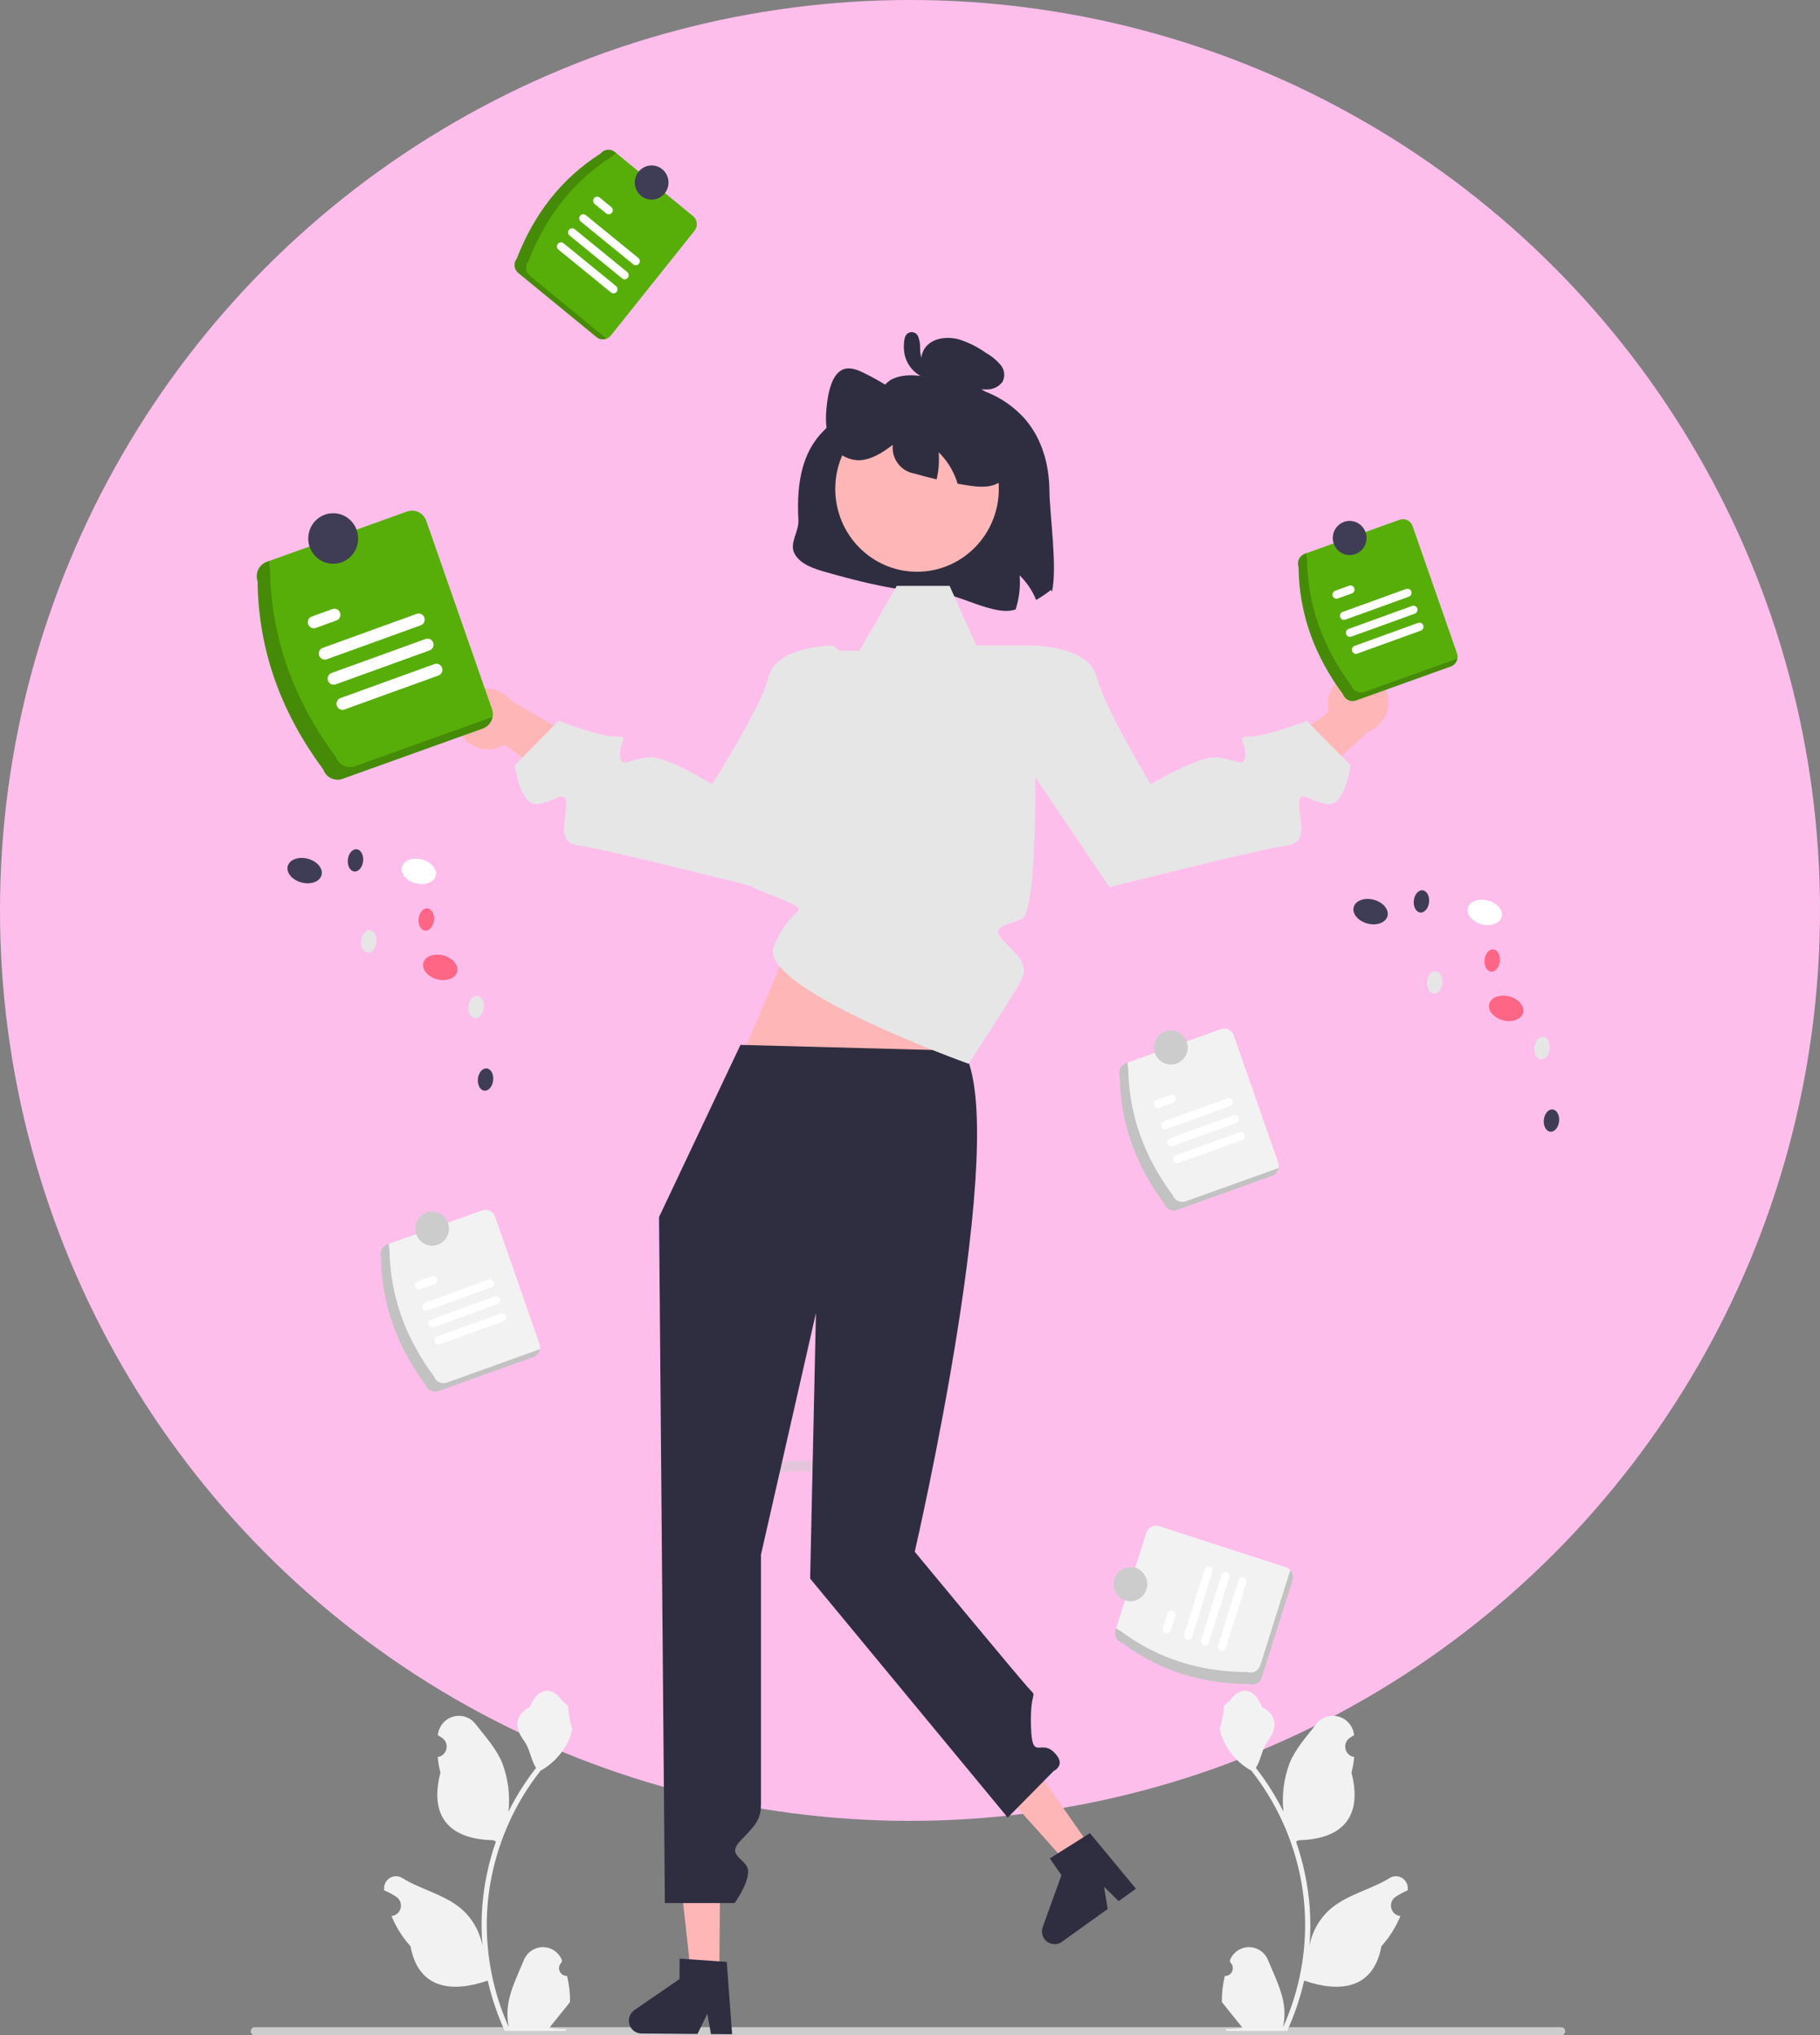 <svg width="450" height="503" viewBox="0 0 450 503" fill="none" xmlns="http://www.w3.org/2000/svg">
<rect x="0" y="0" width="450" height="503" fill="#808080" stroke="none"/>
<circle cx="225" cy="225" r="225" fill="#FEBEEC"/>
<g clip-path="url(#clip0_609_1239)">
<path d="M62 501.994C62 502.126 62.025 502.257 62.074 502.378C62.124 502.5 62.196 502.611 62.288 502.704C62.379 502.798 62.488 502.872 62.608 502.922C62.728 502.973 62.857 503 62.987 503H386.007C386.271 503 386.523 502.894 386.709 502.705C386.895 502.517 387 502.261 387 501.994C387 501.728 386.895 501.472 386.709 501.283C386.523 501.095 386.271 500.989 386.007 500.989H62.992C62.863 500.989 62.734 501.014 62.614 501.064C62.493 501.114 62.384 501.188 62.292 501.281C62.2 501.373 62.127 501.484 62.076 501.605C62.026 501.727 62 501.857 62 501.989V501.994Z" fill="#CCCCCC"/>
<path opacity="0.5" d="M191.086 364.288C194.605 363.567 198.209 363.369 201.784 363.7C202.115 363.697 202.432 363.563 202.666 363.326C202.9 363.089 203.033 362.768 203.035 362.432C203.029 362.098 202.895 361.78 202.662 361.544C202.428 361.308 202.114 361.172 201.784 361.165C197.984 360.831 194.156 361.06 190.421 361.844C190.101 361.934 189.829 362.148 189.666 362.44C189.502 362.733 189.46 363.079 189.548 363.403C189.636 363.727 189.848 364.002 190.136 364.168C190.424 364.334 190.766 364.377 191.086 364.288Z" fill="#CCCCCC"/>
<path d="M105.2 342.241C98.32 332.971 94.344 322.604 94.213 310.786C93.992 310.149 94.029 309.449 94.316 308.839C94.603 308.23 95.117 307.76 95.745 307.534L119.195 299.129C119.824 298.904 120.515 298.942 121.117 299.232C121.718 299.523 122.181 300.044 122.404 300.681L133.391 332.136C133.613 332.773 133.576 333.473 133.289 334.083C133.002 334.692 132.487 335.162 131.859 335.388L108.409 343.793C107.781 344.018 107.09 343.98 106.488 343.69C105.886 343.399 105.423 342.878 105.2 342.241Z" fill="#F2F2F2"/>
<path opacity="0.2" d="M110.494 341.681C109.866 341.905 109.175 341.868 108.573 341.577C107.971 341.286 107.508 340.765 107.285 340.129C100.405 330.859 96.429 320.492 96.299 308.673C96.155 308.254 96.123 307.804 96.207 307.369L95.745 307.534C95.117 307.76 94.603 308.23 94.316 308.839C94.029 309.449 93.992 310.149 94.213 310.785C94.344 322.604 98.32 332.971 105.2 342.241C105.423 342.878 105.886 343.399 106.488 343.689C107.09 343.98 107.781 344.018 108.409 343.793L131.859 335.388C132.275 335.237 132.645 334.977 132.93 334.635C133.215 334.293 133.406 333.881 133.483 333.441L110.494 341.681Z" fill="black"/>
<path d="M121.481 318.137L105.782 323.814C105.532 323.904 105.257 323.89 105.017 323.775C104.777 323.66 104.593 323.453 104.504 323.2C104.414 322.947 104.428 322.668 104.542 322.425C104.655 322.183 104.859 321.995 105.109 321.905L120.808 316.228C121.058 316.139 121.332 316.153 121.571 316.268C121.811 316.384 121.995 316.59 122.084 316.843C122.173 317.095 122.159 317.373 122.046 317.616C121.933 317.859 121.73 318.046 121.481 318.137Z" fill="white"/>
<path d="M107.392 317.332L103.938 318.581C103.815 318.626 103.683 318.646 103.552 318.64C103.421 318.634 103.292 318.602 103.173 318.545C103.054 318.488 102.947 318.409 102.859 318.31C102.77 318.212 102.702 318.097 102.657 317.971C102.612 317.846 102.593 317.713 102.599 317.58C102.605 317.447 102.637 317.317 102.693 317.196C102.749 317.076 102.828 316.968 102.925 316.878C103.022 316.788 103.136 316.719 103.26 316.674L103.266 316.672L106.72 315.423C106.969 315.334 107.243 315.348 107.483 315.464C107.722 315.579 107.906 315.785 107.995 316.038C108.084 316.29 108.07 316.568 107.957 316.811C107.844 317.053 107.641 317.241 107.392 317.332Z" fill="white"/>
<path d="M124.437 326.527L108.738 332.204C108.488 332.293 108.214 332.278 107.975 332.163C107.736 332.048 107.551 331.841 107.463 331.589C107.374 331.336 107.387 331.058 107.5 330.816C107.613 330.573 107.816 330.386 108.065 330.295L123.764 324.618C124.014 324.527 124.288 324.541 124.528 324.655C124.768 324.769 124.953 324.976 125.043 325.228C125.133 325.481 125.12 325.759 125.008 326.002C124.895 326.245 124.692 326.433 124.443 326.525L124.437 326.527Z" fill="white"/>
<path d="M122.958 322.332L107.259 328.009C107.01 328.099 106.735 328.086 106.495 327.971C106.255 327.856 106.07 327.65 105.98 327.397C105.891 327.144 105.904 326.865 106.018 326.622C106.131 326.379 106.335 326.192 106.585 326.101L106.587 326.1L122.286 320.423C122.535 320.334 122.81 320.348 123.049 320.463C123.288 320.579 123.473 320.785 123.562 321.038C123.651 321.29 123.637 321.569 123.524 321.811C123.411 322.054 123.207 322.241 122.958 322.332Z" fill="white"/>
<path d="M106.846 307.86C109.149 307.86 111.016 305.968 111.016 303.635C111.016 301.302 109.149 299.411 106.846 299.411C104.543 299.411 102.676 301.302 102.676 303.635C102.676 305.968 104.543 307.86 106.846 307.86Z" fill="#CCCCCC"/>
<path d="M259.475 121.165C259.542 127.35 261.485 140.226 260.092 146.284L259.867 145.777C258.709 146.707 257.479 147.541 256.189 148.27C255.258 145.977 253.867 143.905 252.102 142.187C252.335 145.03 252.003 147.891 251.126 150.602C245.914 152.503 236.764 146.513 231.093 146.386C221.968 146.175 213.077 143.876 204.362 141.443C201.268 140.581 197.865 139.457 196.463 136.855C195.062 134.253 197.57 131.444 197.406 128.507C196.237 107.59 206.072 104.084 215.429 98.495C217.489 97.265 218.499 94.617 220.826 93.586C224.053 92.158 227.898 92.843 231.41 93.561C230.538 93.27 229.754 92.756 229.135 92.07C228.515 91.383 228.081 90.546 227.873 89.641C227.727 88.752 227.825 87.841 228.158 87.006C228.491 86.171 229.044 85.445 229.758 84.909C231.693 83.397 234.579 83.211 237.048 83.853C239.433 84.608 241.689 85.731 243.737 87.182C245.127 87.954 246.37 88.973 247.407 90.19C247.895 90.765 248.198 91.478 248.275 92.233C248.353 92.988 248.201 93.749 247.84 94.414C247.395 94.984 246.829 95.445 246.183 95.763C245.538 96.08 244.83 96.246 244.112 96.248C243.006 96.28 241.901 96.164 240.826 95.901C245.755 97.133 250.198 99.856 253.562 103.709C257.74 108.634 259.4 114.98 259.475 121.165Z" fill="#2F2E41"/>
<path d="M113.686 180.77C114.534 182.593 116.051 184.01 117.914 184.717C119.777 185.425 121.839 185.368 123.662 184.559C124.03 184.389 124.383 184.188 124.718 183.958L146.194 199.943L158.034 191.757L126.278 173.083C125.232 171.748 123.778 170.803 122.145 170.393C120.512 169.983 118.791 170.133 117.251 170.818C116.378 171.217 115.592 171.786 114.936 172.492C114.28 173.199 113.768 174.029 113.429 174.936C113.09 175.843 112.931 176.809 112.96 177.778C112.99 178.748 113.208 179.702 113.601 180.586C113.628 180.648 113.657 180.709 113.686 180.77Z" fill="#FFB6B6"/>
<path d="M335.03 166.264C333.056 166.513 331.255 167.533 330.012 169.106C328.768 170.68 328.18 172.683 328.372 174.69C328.417 175.097 328.496 175.499 328.607 175.893L306.931 191.598L310.927 205.544L338.325 180.779C339.902 180.186 341.241 179.081 342.134 177.636C343.026 176.191 343.421 174.488 343.257 172.792C343.155 171.828 342.866 170.893 342.407 170.042C341.948 169.191 341.328 168.44 340.583 167.831C339.837 167.223 338.981 166.769 338.062 166.496C337.144 166.223 336.181 166.135 335.229 166.239C335.163 166.246 335.096 166.254 335.03 166.264Z" fill="#FFB6B6"/>
<path d="M177.846 488.108L170.865 488.048L167.775 460.137L178.077 460.225L177.846 488.108Z" fill="#FFB6B6"/>
<path d="M155.486 499.353C155.48 500.191 155.803 500.998 156.383 501.596C156.963 502.194 157.753 502.534 158.581 502.542L172.459 502.66L174.889 497.671L175.781 502.685L181.018 502.733L179.695 484.848L177.873 484.725L170.442 484.206L168.045 484.044L168.003 489.104L156.854 496.765C156.436 497.052 156.094 497.437 155.856 497.888C155.617 498.339 155.491 498.842 155.486 499.353Z" fill="#2F2E41"/>
<path d="M269.86 456.781L264.161 460.864L245.556 440.041L253.967 434.014L269.86 456.781Z" fill="#FFB6B6"/>
<path d="M258.201 479.141C258.679 479.825 259.406 480.288 260.221 480.43C261.037 480.572 261.875 480.381 262.551 479.898L273.882 471.778L272.976 466.291L276.593 469.832L280.87 466.772L269.482 453.04L267.932 454.018L261.602 457.996L259.563 459.283L262.447 463.415L257.818 476.231C257.644 476.711 257.589 477.226 257.655 477.733C257.722 478.24 257.909 478.723 258.201 479.141Z" fill="#2F2E41"/>
<path d="M183.081 261.813L203.357 214.113H250.06L236.59 263.894L183.081 261.813Z" fill="#FFB6B6"/>
<path d="M140.209 488.322C139.821 488.34 139.437 488.237 139.11 488.027C138.782 487.817 138.526 487.509 138.376 487.147C138.226 486.784 138.19 486.383 138.273 485.999C138.355 485.615 138.552 485.266 138.837 484.999L138.967 484.477C138.95 484.435 138.933 484.393 138.915 484.351C138.525 483.417 137.87 482.62 137.034 482.061C136.198 481.502 135.218 481.206 134.216 481.21C133.214 481.213 132.236 481.517 131.404 482.082C130.572 482.647 129.923 483.449 129.54 484.386C128.006 488.128 126.054 491.876 125.573 495.832C125.361 497.58 125.451 499.353 125.837 501.071C122.235 493.112 120.365 484.461 120.353 475.705C120.352 473.508 120.473 471.313 120.714 469.129C120.913 467.339 121.19 465.562 121.544 463.797C123.474 454.223 127.619 445.25 133.637 437.613C136.55 436.003 138.906 433.527 140.387 430.519C140.924 429.438 141.303 428.283 141.513 427.092C141.184 427.136 140.274 422.066 140.522 421.755C140.064 421.051 139.244 420.701 138.744 420.014C136.257 416.597 132.83 417.194 131.041 421.837C127.219 423.791 127.182 427.031 129.527 430.148C131.019 432.131 131.224 434.814 132.533 436.937C132.398 437.111 132.258 437.281 132.124 437.455C129.662 440.662 127.516 444.106 125.717 447.737C126.155 443.669 125.633 439.554 124.194 435.731C122.736 432.167 120.003 429.166 117.596 426.086C116.96 425.258 116.095 424.641 115.112 424.311C114.129 423.981 113.072 423.954 112.074 424.232C111.075 424.511 110.181 425.084 109.504 425.877C108.826 426.671 108.397 427.65 108.269 428.691C108.264 428.737 108.259 428.782 108.254 428.827C108.612 429.032 108.962 429.248 109.304 429.478C109.734 429.769 110.067 430.185 110.26 430.671C110.453 431.157 110.496 431.691 110.384 432.203C110.272 432.715 110.01 433.18 109.633 433.538C109.255 433.897 108.78 434.131 108.269 434.211L108.216 434.219C108.344 435.524 108.569 436.818 108.89 438.088C105.802 450.184 112.468 454.59 121.985 454.788C122.196 454.897 122.4 455.006 122.61 455.11C120.803 460.298 119.67 465.702 119.238 471.187C118.994 474.422 119.008 477.673 119.281 480.906L119.265 480.791C118.575 477.196 116.682 473.952 113.905 471.607C109.78 468.174 103.953 466.91 99.503 464.151C99.03 463.843 98.48 463.679 97.918 463.678C97.356 463.676 96.805 463.838 96.331 464.143C95.856 464.448 95.478 464.885 95.24 465.401C95.003 465.917 94.916 466.491 94.989 467.055L95.008 467.176C95.671 467.449 96.317 467.765 96.942 468.12C97.299 468.324 97.649 468.541 97.991 468.77C98.421 469.061 98.755 469.477 98.947 469.963C99.14 470.45 99.183 470.984 99.072 471.495C98.96 472.007 98.698 472.472 98.32 472.831C97.943 473.189 97.467 473.423 96.956 473.503L96.904 473.511C96.866 473.517 96.834 473.522 96.796 473.528C97.93 476.269 99.52 478.793 101.499 480.988C103.429 491.547 111.721 492.549 120.59 489.474H120.596C121.569 493.758 122.979 497.928 124.803 501.917H139.832C139.886 501.747 139.935 501.573 139.983 501.403C138.592 501.492 137.195 501.408 135.824 501.153C136.939 499.766 138.055 498.369 139.17 496.983C139.195 496.957 139.218 496.93 139.24 496.901C139.805 496.192 140.376 495.488 140.942 494.778L140.942 494.778C140.973 492.603 140.726 490.433 140.209 488.322Z" fill="#F2F2F2"/>
<path d="M302.843 488.322C303.231 488.34 303.615 488.237 303.943 488.027C304.271 487.817 304.527 487.509 304.676 487.146C304.826 486.784 304.862 486.383 304.78 485.999C304.697 485.615 304.5 485.266 304.215 484.999L304.085 484.476C304.102 484.435 304.12 484.393 304.137 484.351C304.527 483.417 305.182 482.62 306.018 482.061C306.854 481.502 307.834 481.206 308.836 481.209C309.838 481.213 310.816 481.517 311.648 482.082C312.48 482.647 313.129 483.449 313.513 484.386C315.046 488.128 316.998 491.876 317.479 495.832C317.691 497.58 317.601 499.353 317.215 501.071C320.817 493.112 322.687 484.461 322.699 475.705C322.7 473.508 322.579 471.313 322.338 469.129C322.139 467.339 321.862 465.562 321.509 463.797C319.578 454.223 315.433 445.25 309.415 437.613C306.502 436.003 304.146 433.527 302.665 430.519C302.128 429.438 301.749 428.283 301.539 427.092C301.868 427.136 302.778 422.066 302.53 421.755C302.988 421.051 303.808 420.701 304.308 420.014C306.795 416.597 310.222 417.194 312.011 421.837C315.833 423.791 315.87 427.031 313.525 430.148C312.033 432.131 311.828 434.814 310.519 436.937C310.654 437.111 310.794 437.281 310.929 437.455C313.39 440.662 315.536 444.106 317.335 447.737C316.897 443.669 317.42 439.554 318.858 435.731C320.316 432.167 323.049 429.166 325.456 426.086C326.092 425.258 326.957 424.641 327.94 424.311C328.923 423.981 329.98 423.954 330.979 424.232C331.977 424.511 332.871 425.084 333.549 425.877C334.226 426.671 334.656 427.65 334.784 428.691C334.789 428.737 334.793 428.782 334.798 428.827C334.441 429.032 334.091 429.248 333.748 429.478C333.318 429.769 332.985 430.185 332.792 430.671C332.599 431.157 332.556 431.691 332.668 432.203C332.78 432.715 333.042 433.18 333.419 433.538C333.797 433.897 334.272 434.131 334.783 434.211L334.836 434.219C334.708 435.524 334.483 436.818 334.162 438.088C337.25 450.184 330.584 454.59 321.067 454.788C320.857 454.897 320.652 455.006 320.442 455.11C322.249 460.298 323.383 465.702 323.814 471.187C324.058 474.422 324.044 477.673 323.771 480.906L323.787 480.791C324.477 477.196 326.37 473.952 329.147 471.607C333.272 468.174 339.1 466.91 343.55 464.151C344.022 463.843 344.572 463.679 345.134 463.678C345.696 463.676 346.247 463.838 346.721 464.143C347.196 464.448 347.574 464.885 347.812 465.401C348.049 465.917 348.137 466.491 348.063 467.055L348.045 467.176C347.381 467.449 346.735 467.765 346.111 468.12C345.753 468.324 345.403 468.541 345.061 468.77C344.631 469.061 344.297 469.477 344.105 469.963C343.912 470.45 343.869 470.984 343.981 471.495C344.092 472.007 344.354 472.472 344.732 472.831C345.109 473.189 345.585 473.423 346.096 473.503L346.148 473.511C346.186 473.517 346.218 473.522 346.256 473.528C345.123 476.269 343.532 478.793 341.553 480.988C339.623 491.547 331.331 492.549 322.462 489.474H322.456C321.483 493.758 320.073 497.928 318.249 501.916H303.22C303.166 501.747 303.117 501.573 303.069 501.403C304.46 501.492 305.857 501.408 307.228 501.153C306.113 499.766 304.998 498.369 303.882 496.983C303.858 496.957 303.834 496.93 303.812 496.901C303.247 496.192 302.676 495.488 302.11 494.778L302.11 494.778C302.08 492.603 302.326 490.433 302.843 488.322Z" fill="#F2F2F2"/>
<path d="M183.081 258.231L162.95 300.775L164.387 470.315H181.63C181.63 470.315 184.982 465.735 184.982 462.526C184.982 459.316 179.28 458.851 183.081 454.911C186.883 450.972 188.15 449.688 188.15 445.836V384.221L201.746 324.491L200.309 390.12L249.163 449.188L260.543 437.659C260.543 437.659 263.871 436.173 260.543 432.981C257.215 429.789 255.139 435.427 254.91 426.51C254.68 417.593 256.581 419.519 254.68 417.593C252.78 415.667 226.172 383.49 226.172 383.49C226.172 383.49 250.245 279.586 238.206 259.688L183.081 258.231Z" fill="#2F2E41"/>
<path d="M239.474 262.897C239.474 262.897 187.517 244.282 191.318 234.012C195.12 223.742 201.506 225.718 193.878 222.483C186.249 219.248 181.195 218.606 185.94 214.113C190.685 209.62 197.655 205.127 197.655 200.633C197.655 196.14 203.357 160.836 203.357 160.836H212.486L221.732 144.789H234.794L241.374 159.552H255.269L255.948 182.019C255.948 182.019 256.846 225.42 252.595 227.148C248.344 228.877 244.543 228.877 248.344 232.728C252.146 236.579 254.311 238.571 252.595 242.068C250.879 245.566 239.474 262.897 239.474 262.897Z" fill="#E6E6E6"/>
<path d="M247.077 165.971L255.269 159.552C255.269 159.552 269.254 159.552 271.155 167.255C273.056 174.958 284.497 193.795 284.497 193.795C284.497 193.795 295.866 187.154 300.301 187.154C304.737 187.154 307.905 190.363 307.905 186.512C307.905 182.661 305.37 182.019 309.172 182.019C312.974 182.019 323.112 178.167 323.112 178.167L333.926 189.122C333.926 189.122 332.616 199.35 328.181 198.708C323.745 198.066 321.211 194.856 321.211 198.708C321.211 202.559 323.745 208.336 318.043 208.978C312.34 209.62 274.323 219.248 274.323 219.248L248.344 180.735L247.077 165.971Z" fill="#E6E6E6"/>
<path d="M214.129 165.971L205.937 159.552C205.937 159.552 191.952 159.552 190.051 167.255C188.15 174.958 176.071 193.795 176.071 193.795C176.071 193.795 165.34 187.154 160.905 187.154C156.469 187.154 153.301 190.363 153.301 186.512C153.301 182.661 155.836 182.019 152.034 182.019C148.232 182.019 138.094 178.167 138.094 178.167L127.28 189.122C127.28 189.122 128.59 199.35 133.025 198.708C137.461 198.066 139.995 194.856 139.995 198.708C139.995 202.559 137.461 208.336 143.163 208.978C148.866 209.62 186.883 219.248 186.883 219.248L212.861 180.735L214.129 165.971Z" fill="#E6E6E6"/>
<path d="M226.744 141.303C237.911 141.303 246.964 132.132 246.964 120.818C246.964 109.505 237.911 100.334 226.744 100.334C215.576 100.334 206.523 109.505 206.523 120.818C206.523 132.132 215.576 141.303 226.744 141.303Z" fill="#FFB6B6"/>
<path d="M248.808 117.726C246.431 120.641 242.894 120.489 239.75 120.024C238.757 119.88 237.765 119.72 236.772 119.534C236.597 118.968 236.397 118.402 236.172 117.853C235.241 115.559 233.85 113.487 232.085 111.769C232.271 114.016 232.099 116.278 231.576 118.469C229.733 118.038 227.898 117.557 226.072 117.025C224.456 116.758 223.002 115.873 222.012 114.552C221.022 113.232 220.57 111.576 220.751 109.927C218.123 111.955 215.263 113.712 212.26 113.746C210.568 113.702 208.934 113.109 207.598 112.055C206.262 111.002 205.295 109.542 204.837 107.891C204.02 105.356 204.145 102.433 204.479 99.695C204.879 96.442 205.78 92.868 207.948 91.558C209.691 90.494 211.701 91.254 213.494 92.116C217.445 94.037 221.19 96.364 224.671 99.061L224.712 99.948C225.613 95.58 228.591 92.209 231.835 91.871C234.02 91.651 236.155 92.674 238.215 93.704C240.908 94.908 243.412 96.505 245.647 98.445C248.172 100.771 249.925 103.831 250.668 107.206C251.443 110.865 250.859 115.208 248.808 117.726Z" fill="#2F2E41"/>
<path d="M228.791 89.297C228.998 89.315 228.489 89.197 228.654 89.267C228.573 89.23 228.495 89.185 228.421 89.135C228.408 89.127 228.244 88.992 228.352 89.086C228.104 88.891 227.918 88.627 227.815 88.327C227.585 87.598 227.479 86.835 227.499 86.07C227.54 85.065 227.371 84.062 227.002 83.128C226.893 82.875 226.727 82.651 226.516 82.476C226.306 82.3 226.057 82.177 225.791 82.117C225.525 82.057 225.249 82.061 224.985 82.13C224.721 82.198 224.476 82.329 224.271 82.511C223.588 83.189 223.534 84.334 223.486 85.245C223.434 86.191 223.533 87.139 223.779 88.053C224.202 89.555 225.048 90.901 226.213 91.925C227.558 93.119 229.247 93.841 231.03 93.985C231.275 93.98 231.513 93.902 231.715 93.762C231.917 93.622 232.075 93.425 232.168 93.196C232.262 92.966 232.288 92.714 232.243 92.47C232.198 92.227 232.084 92.001 231.914 91.822L229.676 89.669C229.441 89.431 229.123 89.297 228.791 89.297C228.459 89.297 228.141 89.431 227.906 89.669C227.672 89.906 227.54 90.229 227.54 90.565C227.54 90.901 227.672 91.223 227.906 91.461L230.145 93.614L231.03 91.451C230.66 91.417 230.296 91.341 229.943 91.225C229.56 91.118 229.194 90.956 228.857 90.743C228.526 90.56 228.216 90.34 227.932 90.089C227.751 89.927 227.577 89.756 227.413 89.577C227.353 89.511 227.295 89.445 227.237 89.378C227.241 89.382 227.002 89.078 227.105 89.217C226.846 88.858 226.621 88.476 226.432 88.075C226.365 87.933 226.31 87.786 226.268 87.635C226.189 87.386 226.124 87.133 226.074 86.877C225.978 86.339 225.95 85.791 225.988 85.245C225.999 85.014 226.022 84.783 226.056 84.554C226.088 84.433 226.111 84.311 226.126 84.187C226.131 83.879 226.085 84.351 225.926 84.423L225.295 84.596C225.192 84.587 225.092 84.555 225.003 84.503C224.914 84.45 224.838 84.377 224.781 84.291C224.754 84.185 224.762 84.204 224.803 84.347C224.85 84.515 224.887 84.686 224.913 84.859C224.961 85.261 224.989 85.666 224.997 86.07C225.005 86.928 225.103 87.783 225.29 88.619C225.465 89.46 225.898 90.223 226.527 90.8C227.155 91.377 227.948 91.738 228.791 91.832C229.122 91.83 229.439 91.695 229.673 91.458C229.907 91.221 230.039 90.9 230.042 90.565C230.035 90.231 229.901 89.912 229.668 89.676C229.435 89.44 229.121 89.304 228.791 89.297Z" fill="#2F2E41"/>
<path d="M332.058 171.566C325.179 162.296 321.202 151.929 321.072 140.11C320.85 139.473 320.887 138.773 321.174 138.164C321.461 137.554 321.975 137.085 322.604 136.859L346.054 128.454C346.682 128.229 347.373 128.266 347.975 128.557C348.577 128.848 349.04 129.369 349.263 130.005L360.249 161.461C360.471 162.098 360.434 162.798 360.147 163.408C359.86 164.017 359.346 164.486 358.718 164.712L335.268 173.118C334.639 173.342 333.948 173.305 333.346 173.014C332.745 172.723 332.282 172.203 332.058 171.566Z" fill="#57AE09"/>
<path opacity="0.2" d="M337.353 171.005C336.724 171.23 336.033 171.193 335.431 170.902C334.83 170.611 334.367 170.09 334.144 169.454C327.264 160.183 323.287 149.817 323.157 137.998C323.014 137.579 322.982 137.129 323.065 136.694L322.604 136.859C321.975 137.085 321.461 137.554 321.174 138.164C320.887 138.773 320.85 139.473 321.072 140.11C321.202 151.929 325.179 162.296 332.058 171.566C332.282 172.202 332.745 172.723 333.346 173.014C333.948 173.305 334.639 173.342 335.268 173.118L358.718 164.712C359.134 164.561 359.503 164.302 359.788 163.96C360.073 163.618 360.264 163.206 360.341 162.765L337.353 171.005Z" fill="black"/>
<path d="M348.339 147.461L332.64 153.138C332.39 153.229 332.115 153.215 331.876 153.1C331.636 152.985 331.451 152.778 331.362 152.525C331.273 152.272 331.286 151.993 331.4 151.75C331.514 151.507 331.718 151.32 331.968 151.23L347.667 145.553C347.79 145.508 347.921 145.489 348.053 145.495C348.184 145.502 348.312 145.535 348.431 145.592C348.55 145.648 348.656 145.729 348.744 145.827C348.832 145.926 348.901 146.041 348.945 146.166C348.989 146.292 349.008 146.425 349.002 146.558C348.995 146.69 348.963 146.821 348.907 146.941C348.85 147.061 348.771 147.169 348.674 147.258C348.577 147.348 348.463 147.417 348.339 147.461Z" fill="white"/>
<path d="M334.25 146.656L330.796 147.905C330.673 147.95 330.542 147.97 330.411 147.963C330.279 147.957 330.151 147.924 330.032 147.867C329.913 147.811 329.807 147.731 329.718 147.632C329.63 147.534 329.562 147.418 329.518 147.293C329.473 147.168 329.454 147.035 329.46 146.902C329.467 146.769 329.499 146.639 329.555 146.519C329.611 146.398 329.69 146.29 329.787 146.201C329.884 146.112 329.998 146.042 330.122 145.998L330.124 145.997L333.578 144.748C333.828 144.658 334.102 144.672 334.342 144.787C334.581 144.902 334.766 145.109 334.855 145.362C334.944 145.615 334.93 145.893 334.817 146.136C334.704 146.379 334.5 146.566 334.25 146.656Z" fill="white"/>
<path d="M351.295 155.851L335.596 161.528C335.347 161.619 335.072 161.605 334.832 161.491C334.592 161.376 334.407 161.169 334.317 160.916C334.228 160.663 334.241 160.385 334.355 160.142C334.468 159.899 334.672 159.711 334.922 159.621L334.924 159.62L350.623 153.943C350.872 153.853 351.147 153.867 351.387 153.982C351.626 154.097 351.811 154.304 351.9 154.557C351.989 154.81 351.975 155.088 351.862 155.331C351.749 155.574 351.545 155.761 351.295 155.851Z" fill="white"/>
<path d="M349.818 151.656L334.119 157.333C333.995 157.378 333.864 157.398 333.733 157.392C333.602 157.385 333.473 157.352 333.354 157.296C333.235 157.239 333.129 157.159 333.041 157.06C332.952 156.962 332.884 156.847 332.84 156.721C332.796 156.596 332.776 156.463 332.782 156.33C332.789 156.197 332.821 156.067 332.877 155.947C332.933 155.826 333.012 155.718 333.109 155.629C333.207 155.54 333.32 155.471 333.444 155.426L333.446 155.425L349.145 149.748C349.269 149.703 349.4 149.683 349.531 149.69C349.662 149.696 349.791 149.729 349.91 149.786C350.029 149.843 350.135 149.923 350.223 150.021C350.312 150.12 350.38 150.235 350.424 150.36C350.468 150.485 350.488 150.618 350.482 150.751C350.475 150.884 350.443 151.014 350.387 151.135C350.331 151.255 350.252 151.363 350.155 151.452C350.057 151.542 349.944 151.611 349.82 151.656L349.818 151.656Z" fill="white"/>
<path d="M333.704 137.185C336.008 137.185 337.875 135.293 337.875 132.96C337.875 130.627 336.008 128.735 333.704 128.735C331.401 128.735 329.534 130.627 329.534 132.96C329.534 135.293 331.401 137.185 333.704 137.185Z" fill="#3F3D56"/>
<path d="M127.782 63.885C131.982 53.095 138.623 44.239 148.498 37.944C148.918 37.419 149.526 37.085 150.189 37.014C150.852 36.943 151.516 37.142 152.034 37.566L171.373 53.415C171.891 53.84 172.221 54.456 172.291 55.128C172.361 55.8 172.165 56.472 171.746 56.998L151.03 82.938C150.61 83.463 150.002 83.797 149.339 83.868C148.676 83.939 148.013 83.741 147.494 83.317L128.155 67.467C127.638 67.042 127.308 66.426 127.238 65.754C127.168 65.083 127.363 64.41 127.782 63.885Z" fill="#57AE09"/>
<path opacity="0.2" d="M131.023 68.162C130.505 67.737 130.175 67.121 130.105 66.45C130.035 65.778 130.231 65.106 130.65 64.58C134.85 53.791 141.491 44.934 151.366 38.639C151.643 38.296 152.005 38.033 152.415 37.878L152.034 37.566C151.516 37.142 150.852 36.943 150.189 37.014C149.526 37.085 148.918 37.419 148.498 37.944C138.623 44.239 131.982 53.095 127.782 63.885C127.363 64.41 127.168 65.083 127.238 65.754C127.308 66.426 127.638 67.042 128.155 67.467L147.494 83.317C147.838 83.597 148.25 83.78 148.687 83.847C149.124 83.915 149.57 83.864 149.981 83.7L131.023 68.162Z" fill="black"/>
<path d="M156.577 65.332L143.589 54.747C143.383 54.578 143.252 54.334 143.223 54.067C143.195 53.8 143.273 53.533 143.439 53.324C143.605 53.115 143.846 52.981 144.109 52.952C144.372 52.923 144.636 53 144.843 53.168L157.831 63.752C158.037 63.921 158.168 64.166 158.197 64.433C158.225 64.699 158.147 64.966 157.981 65.175C157.816 65.384 157.574 65.518 157.311 65.547C157.048 65.577 156.784 65.499 156.577 65.332Z" fill="white"/>
<path d="M149.884 52.746L147.027 50.417C146.821 50.249 146.69 50.004 146.662 49.737C146.634 49.471 146.711 49.204 146.877 48.995C147.043 48.786 147.284 48.652 147.547 48.623C147.81 48.594 148.074 48.671 148.281 48.839L151.138 51.167C151.344 51.336 151.475 51.58 151.503 51.847C151.531 52.114 151.454 52.381 151.288 52.59C151.122 52.799 150.881 52.932 150.618 52.962C150.355 52.991 150.091 52.913 149.884 52.746Z" fill="white"/>
<path d="M151.066 72.273L138.077 61.688C137.871 61.52 137.74 61.275 137.712 61.008C137.684 60.742 137.761 60.474 137.927 60.265C138.093 60.056 138.334 59.922 138.597 59.893C138.86 59.864 139.124 59.942 139.331 60.109L152.319 70.694C152.525 70.863 152.656 71.107 152.684 71.374C152.712 71.64 152.635 71.907 152.469 72.116C152.303 72.325 152.062 72.459 151.799 72.488C151.536 72.518 151.272 72.44 151.066 72.273Z" fill="white"/>
<path d="M153.822 68.802L140.833 58.218C140.731 58.135 140.645 58.032 140.582 57.915C140.519 57.799 140.479 57.671 140.464 57.538C140.435 57.271 140.511 57.003 140.677 56.794C140.843 56.584 141.084 56.449 141.348 56.419C141.611 56.39 141.876 56.468 142.083 56.635L142.087 56.639L155.075 67.223C155.283 67.391 155.415 67.636 155.445 67.903C155.474 68.17 155.397 68.438 155.232 68.647C155.066 68.857 154.825 68.992 154.561 69.022C154.297 69.051 154.033 68.974 153.826 68.806L153.822 68.802Z" fill="white"/>
<path d="M161.121 49.335C163.425 49.335 165.292 47.443 165.292 45.11C165.292 42.777 163.425 40.886 161.121 40.886C158.818 40.886 156.951 42.777 156.951 45.11C156.951 47.443 158.818 49.335 161.121 49.335Z" fill="#3F3D56"/>
<path d="M79.947 190.186C69.771 176.474 63.889 161.14 63.696 143.658C63.368 142.716 63.423 141.681 63.847 140.779C64.272 139.878 65.033 139.184 65.962 138.849L100.648 126.416C101.578 126.084 102.6 126.139 103.49 126.57C104.38 127 105.065 127.77 105.395 128.712L121.645 175.239C121.973 176.181 121.919 177.217 121.494 178.118C121.069 179.02 120.309 179.714 119.38 180.048L84.694 192.481C83.764 192.813 82.742 192.758 81.852 192.328C80.962 191.898 80.277 191.127 79.947 190.186Z" fill="#57AE09"/>
<path opacity="0.2" d="M87.778 189.357C86.848 189.689 85.826 189.634 84.936 189.203C84.046 188.773 83.361 188.003 83.031 187.062C72.855 173.349 66.973 158.016 66.78 140.534C66.568 139.914 66.521 139.249 66.644 138.605L65.962 138.849C65.033 139.184 64.272 139.878 63.847 140.779C63.423 141.681 63.368 142.716 63.696 143.658C63.889 161.14 69.771 176.474 79.947 190.186C80.277 191.127 80.962 191.898 81.852 192.328C82.742 192.758 83.764 192.813 84.694 192.481L119.38 180.048C119.995 179.825 120.541 179.441 120.963 178.936C121.385 178.43 121.667 177.82 121.781 177.168L87.778 189.357Z" fill="black"/>
<path d="M104.028 154.532L80.807 162.929C80.624 162.995 80.43 163.025 80.235 163.016C80.041 163.006 79.85 162.958 79.674 162.874C79.498 162.79 79.34 162.671 79.209 162.525C79.079 162.379 78.978 162.208 78.912 162.022C78.847 161.837 78.818 161.64 78.828 161.443C78.838 161.246 78.886 161.053 78.97 160.875C79.053 160.697 79.171 160.537 79.315 160.405C79.46 160.273 79.629 160.171 79.812 160.106L103.033 151.709C103.216 151.643 103.41 151.614 103.604 151.623C103.798 151.633 103.988 151.682 104.164 151.766C104.34 151.85 104.497 151.969 104.627 152.115C104.758 152.261 104.858 152.431 104.924 152.616C104.989 152.802 105.018 152.998 105.008 153.195C104.998 153.392 104.951 153.584 104.867 153.762C104.784 153.94 104.667 154.099 104.523 154.231C104.379 154.364 104.211 154.466 104.028 154.532Z" fill="white"/>
<path d="M83.189 153.341L78.08 155.188C77.711 155.32 77.305 155.299 76.951 155.129C76.598 154.958 76.325 154.653 76.194 154.279C76.062 153.905 76.082 153.494 76.249 153.135C76.416 152.777 76.717 152.5 77.085 152.365L82.194 150.518C82.563 150.386 82.969 150.407 83.323 150.577C83.676 150.748 83.949 151.053 84.08 151.427C84.212 151.801 84.192 152.212 84.025 152.571C83.858 152.929 83.557 153.206 83.189 153.341Z" fill="white"/>
<path d="M108.401 166.942L85.18 175.339C84.81 175.472 84.403 175.452 84.049 175.281C83.694 175.111 83.421 174.805 83.289 174.431C83.157 174.057 83.178 173.645 83.346 173.285C83.514 172.926 83.816 172.649 84.185 172.516L107.406 164.119C107.589 164.053 107.783 164.024 107.977 164.033C108.171 164.043 108.361 164.092 108.537 164.176C108.712 164.26 108.87 164.379 109 164.525C109.131 164.671 109.231 164.841 109.297 165.026C109.362 165.212 109.391 165.408 109.381 165.605C109.371 165.802 109.323 165.994 109.24 166.172C109.157 166.35 109.04 166.509 108.896 166.642C108.752 166.774 108.584 166.876 108.401 166.942Z" fill="white"/>
<path d="M106.214 160.737L82.993 169.134C82.81 169.2 82.616 169.229 82.422 169.219C82.228 169.209 82.038 169.161 81.862 169.076C81.687 168.992 81.529 168.874 81.399 168.728C81.269 168.582 81.168 168.411 81.103 168.226C81.037 168.041 81.009 167.844 81.018 167.647C81.028 167.451 81.076 167.258 81.159 167.08C81.242 166.902 81.359 166.743 81.503 166.611C81.647 166.479 81.816 166.377 81.999 166.311L105.22 157.914C105.402 157.848 105.597 157.819 105.791 157.828C105.985 157.838 106.175 157.887 106.35 157.971C106.526 158.055 106.683 158.174 106.814 158.32C106.944 158.466 107.045 158.636 107.11 158.821C107.175 159.007 107.204 159.203 107.194 159.4C107.185 159.596 107.137 159.789 107.054 159.967C106.97 160.145 106.854 160.304 106.709 160.436C106.565 160.568 106.397 160.671 106.214 160.737Z" fill="white"/>
<path d="M82.381 139.331C85.788 139.331 88.549 136.533 88.549 133.082C88.549 129.631 85.788 126.833 82.381 126.833C78.975 126.833 76.213 129.631 76.213 133.082C76.213 136.533 78.975 139.331 82.381 139.331Z" fill="#3F3D56"/>
<path d="M308.841 416.191C297.392 416.132 286.838 413.068 277.47 406.023C276.835 405.817 276.308 405.364 276.002 404.763C275.697 404.163 275.639 403.464 275.842 402.821L283.422 378.82C283.625 378.177 284.073 377.642 284.665 377.333C285.258 377.024 285.948 376.965 286.583 377.17L317.953 387.338C318.588 387.545 319.116 387.998 319.421 388.598C319.726 389.199 319.784 389.897 319.582 390.541L312.002 414.541C311.798 415.184 311.35 415.719 310.758 416.029C310.165 416.338 309.476 416.396 308.841 416.191Z" fill="#F2F2F2"/>
<path opacity="0.2" d="M311.603 411.582C311.399 412.225 310.952 412.759 310.359 413.069C309.766 413.378 309.077 413.437 308.442 413.231C296.993 413.173 286.44 410.109 277.071 403.064C276.655 402.926 276.282 402.679 275.991 402.349L275.842 402.821C275.639 403.465 275.697 404.163 276.002 404.763C276.308 405.364 276.835 405.817 277.47 406.023C286.838 413.068 297.392 416.132 308.84 416.191C309.476 416.396 310.165 416.338 310.758 416.029C311.35 415.719 311.798 415.184 312.002 414.541L319.582 390.541C319.715 390.114 319.734 389.659 319.638 389.222C319.542 388.785 319.333 388.382 319.034 388.053L311.603 411.582Z" fill="black"/>
<path d="M299.744 388.476L294.708 404.574C294.669 404.701 294.606 404.819 294.522 404.921C294.437 405.024 294.334 405.108 294.218 405.17C294.101 405.232 293.974 405.27 293.843 405.282C293.712 405.294 293.58 405.28 293.455 405.24C293.329 405.2 293.213 405.136 293.112 405.051C293.011 404.965 292.928 404.861 292.867 404.743C292.806 404.625 292.769 404.496 292.757 404.363C292.745 404.23 292.759 404.097 292.799 403.97L292.801 403.962L297.837 387.864C297.918 387.609 298.095 387.397 298.33 387.274C298.565 387.151 298.839 387.128 299.091 387.209C299.343 387.29 299.553 387.468 299.676 387.706C299.798 387.943 299.822 388.22 299.744 388.476Z" fill="white"/>
<path d="M290.587 399.354L289.479 402.895C289.44 403.022 289.377 403.14 289.292 403.242C289.208 403.344 289.105 403.429 288.989 403.491C288.872 403.552 288.745 403.59 288.614 403.602C288.484 403.614 288.352 403.6 288.226 403.56C288.101 403.52 287.985 403.456 287.884 403.371C287.783 403.286 287.7 403.181 287.639 403.063C287.578 402.945 287.54 402.817 287.528 402.684C287.517 402.552 287.531 402.418 287.57 402.291L287.572 402.283L288.68 398.742C288.719 398.615 288.783 398.497 288.867 398.394C288.951 398.292 289.054 398.208 289.171 398.146C289.287 398.084 289.414 398.047 289.545 398.035C289.676 398.023 289.808 398.037 289.933 398.077C290.058 398.116 290.175 398.181 290.276 398.266C290.376 398.351 290.46 398.456 290.521 398.574C290.582 398.691 290.619 398.82 290.631 398.953C290.643 399.085 290.629 399.219 290.589 399.346L290.587 399.354Z" fill="white"/>
<path d="M308.127 391.167L303.091 407.265C303.052 407.392 302.989 407.51 302.905 407.612C302.821 407.714 302.717 407.799 302.601 407.86C302.485 407.922 302.357 407.96 302.227 407.972C302.096 407.984 301.964 407.97 301.839 407.93C301.713 407.89 301.597 407.826 301.496 407.741C301.395 407.656 301.312 407.551 301.251 407.433C301.19 407.315 301.153 407.186 301.141 407.054C301.129 406.921 301.143 406.788 301.182 406.661L301.185 406.653L306.22 390.555C306.259 390.428 306.322 390.31 306.407 390.207C306.491 390.105 306.594 390.02 306.71 389.958C306.827 389.896 306.954 389.858 307.085 389.846C307.216 389.834 307.348 389.848 307.474 389.888C307.599 389.928 307.716 389.992 307.817 390.078C307.918 390.163 308.001 390.268 308.062 390.386C308.123 390.504 308.16 390.633 308.172 390.766C308.183 390.899 308.169 391.032 308.129 391.159L308.127 391.167Z" fill="white"/>
<path d="M303.935 389.822L298.9 405.919C298.861 406.047 298.797 406.165 298.713 406.267C298.629 406.369 298.526 406.454 298.409 406.516C298.293 406.578 298.166 406.616 298.035 406.628C297.904 406.64 297.772 406.626 297.646 406.586C297.521 406.546 297.404 406.482 297.303 406.396C297.202 406.311 297.119 406.206 297.058 406.088C296.997 405.97 296.96 405.841 296.948 405.709C296.937 405.576 296.951 405.442 296.99 405.315L296.993 405.307L302.028 389.21C302.067 389.083 302.131 388.965 302.215 388.863C302.299 388.76 302.402 388.676 302.519 388.614C302.635 388.553 302.762 388.515 302.893 388.503C303.024 388.491 303.156 388.505 303.281 388.545C303.407 388.584 303.523 388.649 303.624 388.734C303.725 388.819 303.808 388.924 303.869 389.042C303.93 389.159 303.967 389.288 303.979 389.421C303.991 389.553 303.977 389.687 303.938 389.814L303.935 389.822Z" fill="white"/>
<path d="M279.492 395.732C281.796 395.732 283.663 393.841 283.663 391.508C283.663 389.175 281.796 387.283 279.492 387.283C277.189 387.283 275.322 389.175 275.322 391.508C275.322 393.841 277.189 395.732 279.492 395.732Z" fill="#CCCCCC"/>
<path d="M371.294 226.556C371.701 224.927 370.158 223.126 367.846 222.532C365.535 221.939 363.331 222.778 362.923 224.407C362.516 226.036 364.059 227.838 366.371 228.431C368.682 229.025 370.886 228.185 371.294 226.556Z" fill="white"/>
<path d="M343.067 226.372C343.475 224.743 341.931 222.941 339.62 222.348C337.308 221.754 335.104 222.594 334.697 224.223C334.289 225.852 335.833 227.653 338.144 228.247C340.456 228.84 342.66 228.001 343.067 226.372Z" fill="#3F3D56"/>
<path d="M376.592 250.28C376.999 248.651 375.456 246.85 373.144 246.256C370.833 245.663 368.629 246.503 368.221 248.131C367.814 249.76 369.357 251.562 371.669 252.155C373.98 252.749 376.184 251.909 376.592 250.28Z" fill="#FF6584"/>
<path d="M383.172 259.226C383.339 257.709 382.63 256.384 381.588 256.266C380.546 256.148 379.566 257.282 379.399 258.799C379.231 260.316 379.94 261.642 380.982 261.76C382.024 261.878 383.004 260.744 383.172 259.226Z" fill="#E6E6E6"/>
<path d="M385.492 277.145C385.659 275.628 384.95 274.302 383.908 274.185C382.867 274.067 381.886 275.201 381.719 276.718C381.552 278.235 382.261 279.561 383.302 279.679C384.344 279.797 385.325 278.662 385.492 277.145Z" fill="#3F3D56"/>
<path d="M356.635 242.997C356.802 241.48 356.093 240.154 355.051 240.036C354.009 239.918 353.029 241.052 352.862 242.57C352.694 244.087 353.403 245.412 354.445 245.53C355.487 245.648 356.467 244.514 356.635 242.997Z" fill="#E6E6E6"/>
<path d="M370.84 237.591C371.007 236.073 370.298 234.748 369.256 234.63C368.214 234.512 367.234 235.646 367.067 237.163C366.899 238.681 367.608 240.006 368.65 240.124C369.692 240.242 370.672 239.108 370.84 237.591Z" fill="#FF6584"/>
<path d="M353.34 222.985C353.507 221.467 352.798 220.142 351.756 220.024C350.714 219.906 349.734 221.04 349.567 222.558C349.399 224.075 350.108 225.4 351.15 225.518C352.192 225.636 353.172 224.502 353.34 222.985Z" fill="#3F3D56"/>
<path d="M107.738 216.417C108.146 214.788 106.602 212.987 104.291 212.393C101.979 211.8 99.775 212.639 99.368 214.268C98.96 215.897 100.504 217.699 102.815 218.292C105.126 218.885 107.331 218.046 107.738 216.417Z" fill="white"/>
<path d="M79.51 216.233C79.918 214.604 78.375 212.802 76.063 212.209C73.752 211.615 71.548 212.455 71.14 214.084C70.733 215.713 72.276 217.514 74.588 218.108C76.899 218.701 79.103 217.862 79.51 216.233Z" fill="#3F3D56"/>
<path d="M113.035 240.141C113.442 238.512 111.899 236.711 109.588 236.117C107.276 235.524 105.072 236.363 104.665 237.992C104.257 239.621 105.801 241.423 108.112 242.016C110.423 242.61 112.627 241.77 113.035 240.141Z" fill="#FF6584"/>
<path d="M119.615 249.087C119.782 247.57 119.073 246.244 118.032 246.126C116.99 246.008 116.009 247.143 115.842 248.66C115.675 250.177 116.384 251.503 117.426 251.621C118.467 251.739 119.448 250.604 119.615 249.087Z" fill="#E6E6E6"/>
<path d="M121.936 267.006C122.104 265.489 121.395 264.163 120.353 264.045C119.311 263.927 118.331 265.062 118.163 266.579C117.996 268.096 118.705 269.422 119.747 269.54C120.789 269.658 121.769 268.523 121.936 267.006Z" fill="#3F3D56"/>
<path d="M93.078 232.858C93.245 231.34 92.536 230.015 91.494 229.897C90.453 229.779 89.472 230.913 89.305 232.431C89.138 233.948 89.847 235.273 90.888 235.391C91.93 235.509 92.91 234.375 93.078 232.858Z" fill="#E6E6E6"/>
<path d="M107.283 227.452C107.45 225.934 106.741 224.609 105.7 224.491C104.658 224.373 103.677 225.507 103.51 227.024C103.343 228.542 104.052 229.867 105.093 229.985C106.135 230.103 107.116 228.969 107.283 227.452Z" fill="#FF6584"/>
<path d="M89.783 212.846C89.95 211.328 89.241 210.003 88.2 209.885C87.158 209.767 86.177 210.901 86.01 212.419C85.843 213.936 86.552 215.261 87.594 215.379C88.635 215.497 89.616 214.363 89.783 212.846Z" fill="#3F3D56"/>
<path d="M287.854 297.46C280.975 288.19 276.998 277.823 276.868 266.004C276.646 265.367 276.683 264.667 276.97 264.058C277.257 263.449 277.771 262.979 278.4 262.753L301.85 254.348C302.478 254.123 303.169 254.16 303.771 254.451C304.373 254.742 304.836 255.263 305.059 255.899L316.045 287.355C316.267 287.992 316.23 288.692 315.943 289.302C315.656 289.911 315.142 290.38 314.514 290.606L291.063 299.012C290.435 299.237 289.744 299.199 289.142 298.908C288.541 298.617 288.077 298.097 287.854 297.46Z" fill="#F2F2F2"/>
<path opacity="0.2" d="M293.149 296.9C292.52 297.124 291.829 297.087 291.227 296.796C290.626 296.505 290.163 295.984 289.939 295.348C283.06 286.077 279.083 275.711 278.953 263.892C278.809 263.473 278.778 263.023 278.861 262.588L278.4 262.753C277.771 262.979 277.257 263.448 276.97 264.058C276.683 264.667 276.646 265.367 276.868 266.004C276.998 277.823 280.975 288.19 287.854 297.46C288.077 298.097 288.541 298.617 289.142 298.908C289.744 299.199 290.435 299.236 291.064 299.012L314.514 290.606C314.93 290.456 315.299 290.196 315.584 289.854C315.869 289.512 316.06 289.1 316.137 288.659L293.149 296.9Z" fill="black"/>
<path d="M304.135 273.356L288.436 279.032C288.186 279.123 287.911 279.109 287.671 278.994C287.432 278.879 287.247 278.672 287.158 278.419C287.069 278.166 287.082 277.887 287.196 277.644C287.31 277.401 287.514 277.214 287.764 277.124L303.462 271.447C303.586 271.402 303.717 271.383 303.848 271.389C303.98 271.396 304.108 271.429 304.227 271.486C304.346 271.543 304.452 271.623 304.54 271.721C304.628 271.82 304.696 271.935 304.741 272.061C304.785 272.186 304.804 272.319 304.798 272.452C304.791 272.585 304.759 272.715 304.702 272.835C304.646 272.955 304.567 273.063 304.47 273.153C304.372 273.242 304.259 273.311 304.135 273.356Z" fill="white"/>
<path d="M290.046 272.55L286.592 273.799C286.469 273.844 286.338 273.864 286.206 273.858C286.075 273.851 285.947 273.818 285.828 273.762C285.709 273.705 285.603 273.625 285.514 273.526C285.426 273.428 285.358 273.313 285.313 273.187C285.269 273.062 285.25 272.929 285.256 272.796C285.262 272.663 285.295 272.533 285.351 272.413C285.407 272.292 285.486 272.184 285.583 272.095C285.68 272.006 285.794 271.937 285.918 271.892L285.92 271.891L289.374 270.642C289.623 270.552 289.898 270.566 290.138 270.681C290.377 270.796 290.562 271.003 290.651 271.256C290.74 271.509 290.726 271.787 290.613 272.03C290.5 272.273 290.296 272.46 290.046 272.55Z" fill="white"/>
<path d="M307.091 281.746L291.392 287.423C291.269 287.467 291.137 287.487 291.006 287.481C290.875 287.474 290.746 287.442 290.628 287.385C290.509 287.328 290.402 287.248 290.314 287.149C290.226 287.051 290.158 286.936 290.113 286.81C290.069 286.685 290.049 286.552 290.056 286.419C290.062 286.287 290.094 286.156 290.151 286.036C290.207 285.916 290.286 285.808 290.383 285.718C290.48 285.629 290.594 285.56 290.717 285.515L290.72 285.514L306.419 279.837C306.668 279.747 306.943 279.761 307.183 279.876C307.422 279.992 307.607 280.198 307.696 280.451C307.785 280.704 307.771 280.982 307.658 281.225C307.545 281.468 307.341 281.655 307.091 281.746Z" fill="white"/>
<path d="M305.614 277.551L289.915 283.227C289.791 283.272 289.66 283.292 289.529 283.286C289.398 283.279 289.269 283.247 289.15 283.19C289.031 283.133 288.925 283.053 288.837 282.954C288.748 282.856 288.68 282.741 288.636 282.615C288.591 282.49 288.572 282.357 288.578 282.224C288.585 282.091 288.617 281.961 288.673 281.841C288.729 281.721 288.808 281.613 288.905 281.523C289.003 281.434 289.116 281.365 289.24 281.32L289.242 281.319L304.941 275.642C305.191 275.552 305.466 275.565 305.706 275.68C305.945 275.795 306.131 276.001 306.22 276.254C306.309 276.507 306.296 276.786 306.183 277.029C306.069 277.272 305.866 277.459 305.616 277.55L305.614 277.551Z" fill="white"/>
<path d="M289.5 263.079C291.803 263.079 293.67 261.187 293.67 258.854C293.67 256.521 291.803 254.629 289.5 254.629C287.197 254.629 285.33 256.521 285.33 258.854C285.33 261.187 287.197 263.079 289.5 263.079Z" fill="#CCCCCC"/>
</g>
<defs>
<clipPath id="clip0_609_1239">
<rect width="325" height="466" fill="white" transform="translate(62 37)"/>
</clipPath>
</defs>
</svg>
